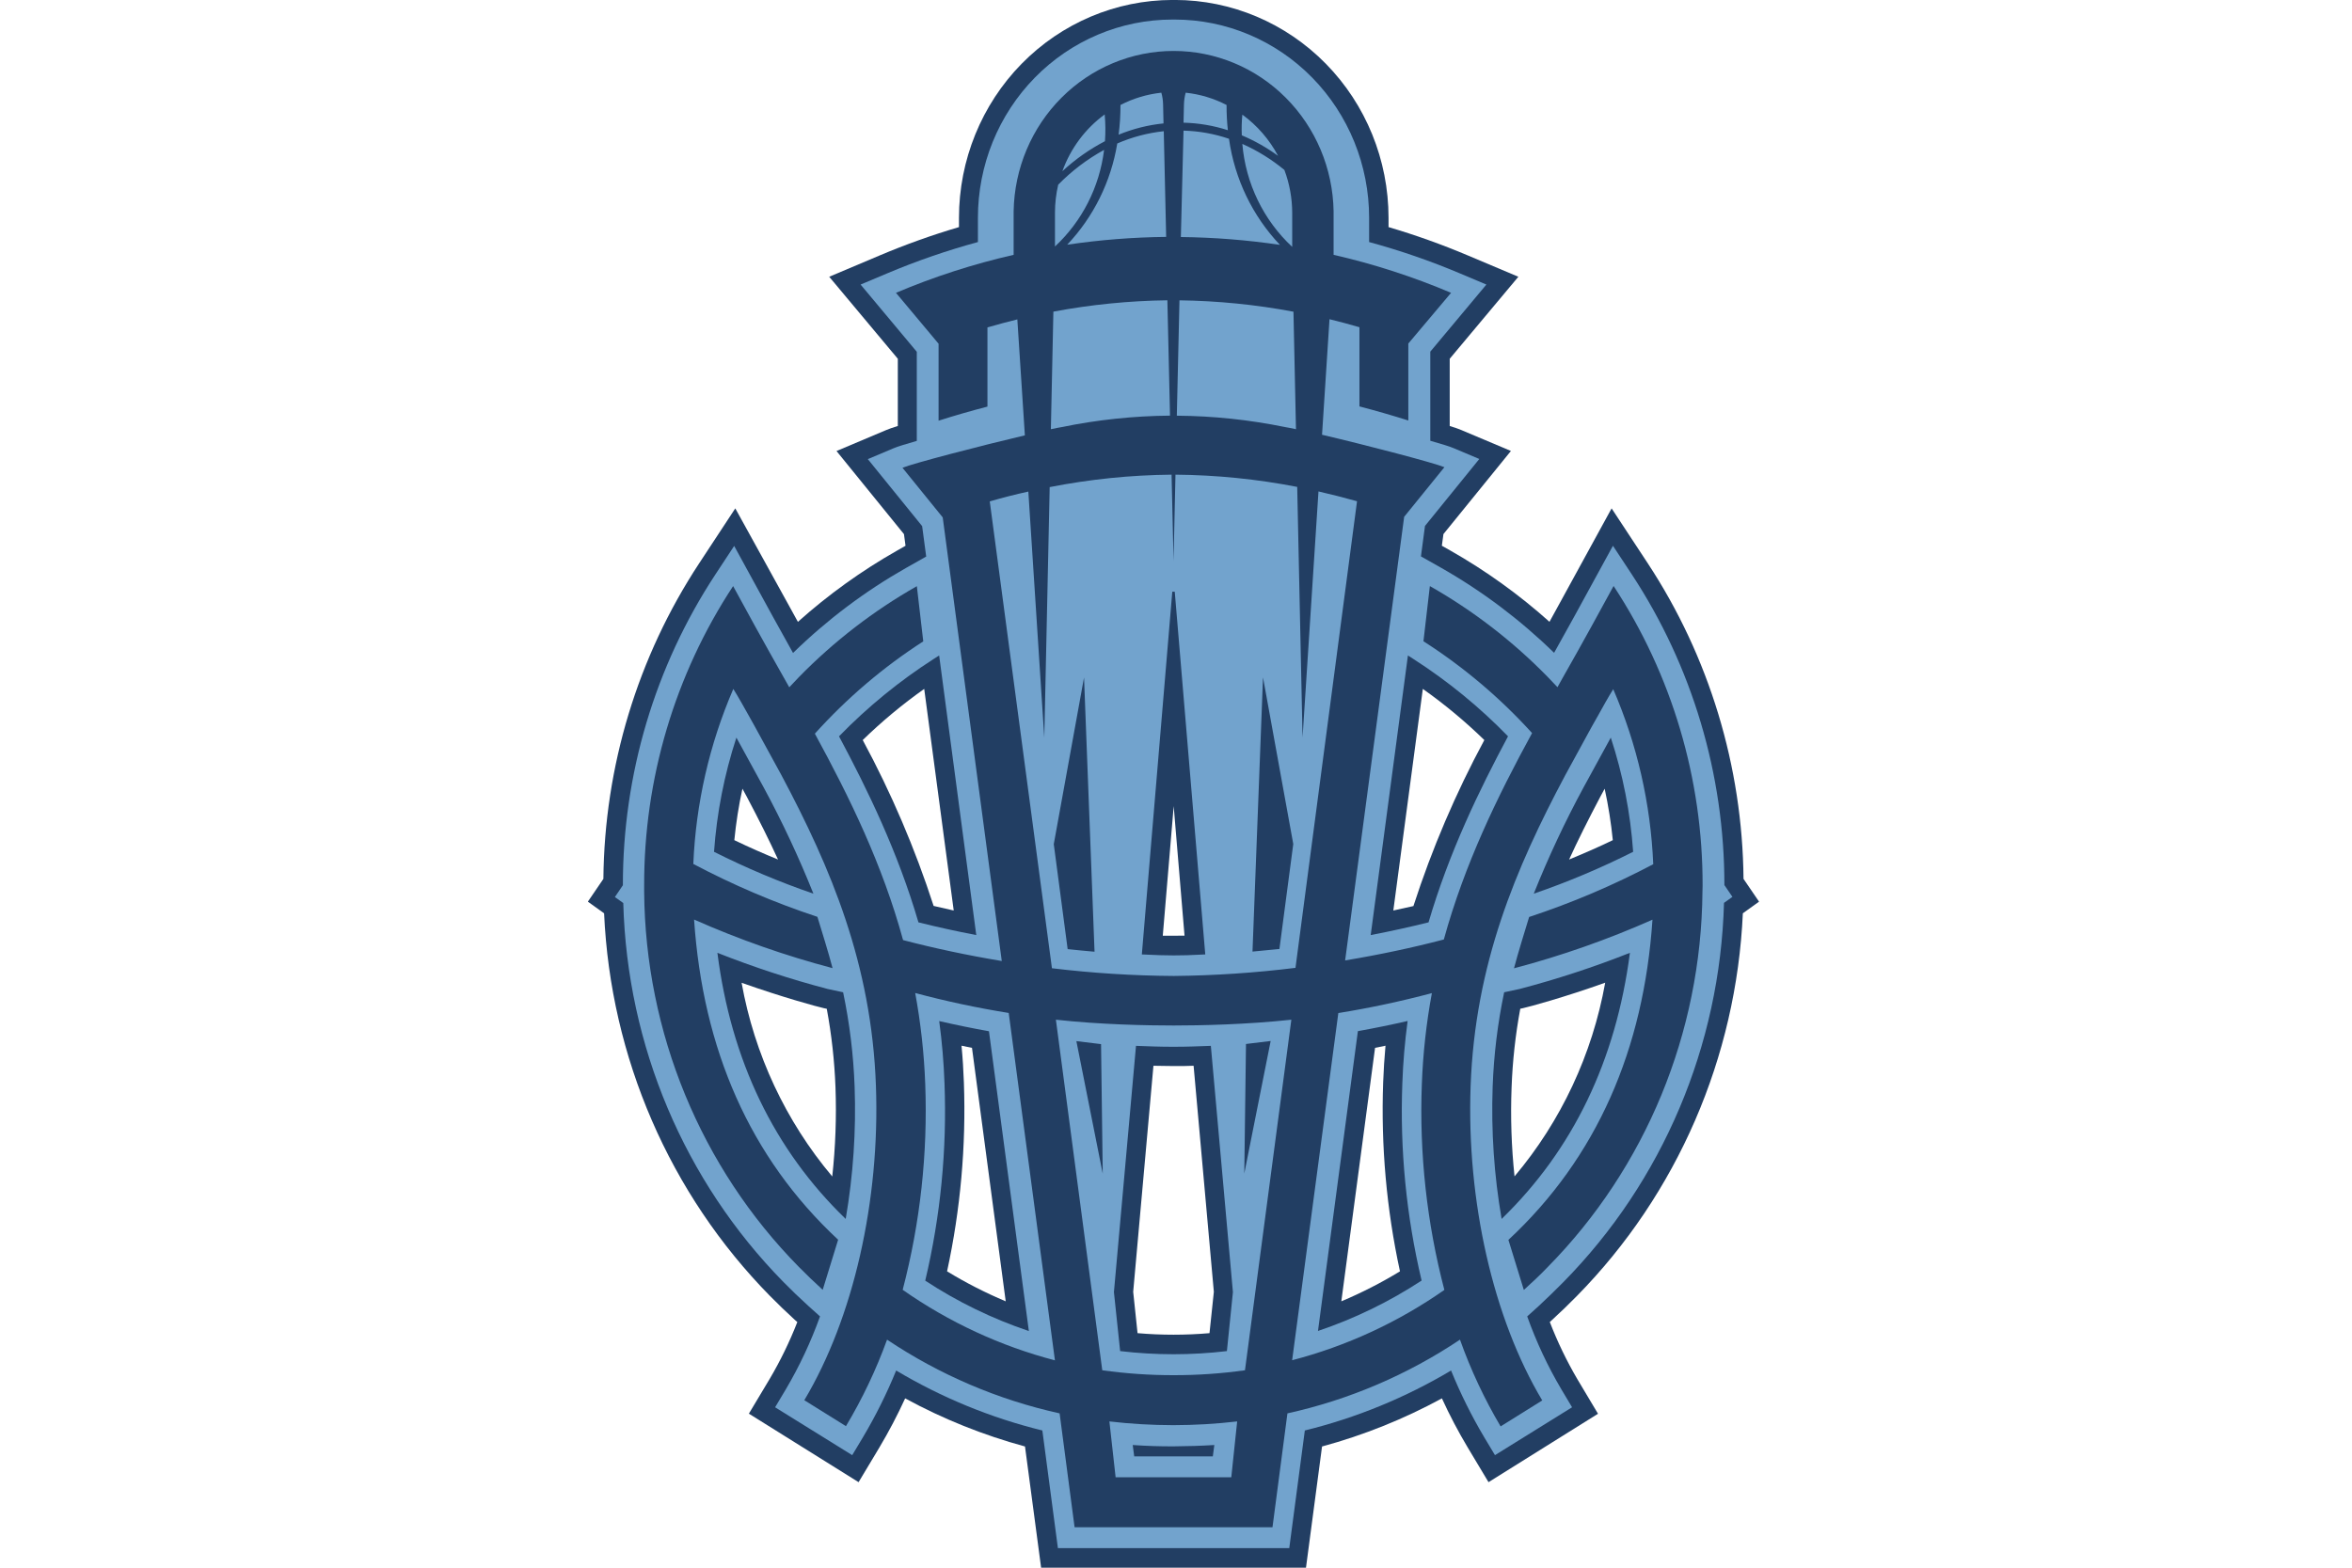 <svg width="120" height="80" viewBox="0 0 120 80" fill="none" xmlns="http://www.w3.org/2000/svg">
<g clip-path="url(#clip0_2306_2)">
<path d="M80.457 66.131C85.57 60.929 88.59 53.964 88.921 46.606L89.747 46.012L88.955 44.85C88.902 39.114 87.205 33.518 84.074 28.752L82.225 25.943L79.5 30.921C79.353 31.192 79.205 31.463 79.055 31.731C77.503 30.342 75.811 29.125 74.007 28.1L73.564 27.849L73.645 27.254L77.088 23.013L74.545 21.94C74.42 21.887 74.231 21.82 73.965 21.739V18.308L77.467 14.123L74.882 13.032C73.564 12.475 72.216 11.993 70.844 11.589V11.111C70.841 8.164 69.691 5.338 67.647 3.255C65.603 1.172 62.833 0 59.944 -0.002H59.823C56.934 0.001 54.165 1.173 52.122 3.256C50.079 5.339 48.93 8.164 48.927 11.111V11.589C47.556 11.993 46.208 12.475 44.889 13.032L42.307 14.123L45.807 18.308V21.739C45.544 21.82 45.352 21.887 45.229 21.94L42.679 23.016L46.121 27.257L46.2 27.851L45.76 28.102C43.955 29.127 42.262 30.344 40.709 31.734C40.559 31.465 40.412 31.195 40.264 30.924L37.515 25.943L35.668 28.752C32.536 33.517 30.838 39.113 30.785 44.85L29.993 46.012L30.821 46.606C31.151 53.964 34.17 60.929 39.283 66.131C39.686 66.542 40.124 66.963 40.586 67.385L40.68 67.465C40.287 68.47 39.815 69.442 39.268 70.369L38.208 72.14L43.805 75.636L44.865 73.868C45.348 73.057 45.787 72.22 46.181 71.36C48.12 72.415 50.172 73.238 52.296 73.815L53.12 80.015H66.63L67.451 73.815C69.575 73.239 71.627 72.415 73.567 71.36C73.96 72.22 74.4 73.057 74.885 73.868L75.945 75.636L81.531 72.145L80.474 70.374C79.93 69.445 79.461 68.471 79.072 67.463L79.163 67.38C79.616 66.963 80.056 66.542 80.457 66.131ZM77.122 55.489C77.171 54.142 77.319 52.801 77.565 51.477L77.717 51.444C78.025 51.379 79.83 50.887 81.898 50.147C81.242 53.802 79.646 57.213 77.272 60.031C77.113 58.523 77.063 57.005 77.122 55.489ZM80.056 43.862C80.501 42.887 81.017 41.856 81.647 40.662L81.871 40.248C82.059 41.115 82.198 41.991 82.286 42.874C81.608 43.203 80.853 43.534 80.056 43.862ZM71.427 64.877C70.468 65.462 69.468 65.973 68.435 66.407L70.156 53.471L70.689 53.363C70.633 53.99 70.591 54.617 70.569 55.241C70.453 58.477 70.741 61.715 71.427 64.877ZM71.088 46.463L72.593 35.155C73.704 35.941 74.753 36.813 75.731 37.765C74.273 40.471 73.062 43.306 72.113 46.237C71.779 46.31 71.435 46.388 71.088 46.463ZM61.709 68.032C60.488 68.137 59.26 68.137 58.038 68.032L57.816 65.923L58.849 54.386C59.152 54.386 59.484 54.401 59.88 54.401C60.276 54.401 60.598 54.401 60.898 54.386L61.931 65.923L61.709 68.032ZM59.872 47.75C59.705 47.75 59.533 47.75 59.326 47.75L59.882 41.136L60.435 47.747C60.231 47.75 60.052 47.75 59.872 47.75ZM47.154 35.155L48.659 46.463C48.312 46.388 47.97 46.31 47.634 46.23C46.685 43.301 45.475 40.468 44.017 37.765C44.995 36.813 46.044 35.941 47.154 35.155ZM49.178 55.241C49.156 54.619 49.117 53.987 49.057 53.363L49.591 53.471L51.312 66.407C50.279 65.973 49.279 65.462 48.32 64.877C49.006 61.715 49.294 58.477 49.178 55.241ZM37.466 42.874C37.552 41.991 37.69 41.114 37.879 40.248L38.103 40.66C38.732 41.849 39.248 42.887 39.696 43.862C39.025 43.589 38.253 43.253 37.466 42.874ZM42.03 51.447L42.182 51.479C42.428 52.803 42.577 54.145 42.627 55.492C42.682 57.009 42.627 58.528 42.462 60.036C40.089 57.218 38.493 53.807 37.837 50.152C39.917 50.89 41.722 51.381 42.03 51.447Z" fill="#223E63"/>
<path d="M79.766 65.424C84.828 60.283 87.761 53.357 87.959 46.074L88.389 45.768L87.979 45.166C87.984 39.519 86.338 33.998 83.253 29.308L82.293 27.851L80.349 31.408C79.999 32.045 79.645 32.684 79.291 33.314C77.557 31.622 75.619 30.163 73.522 28.972L72.497 28.393L72.703 26.84L75.475 23.422L74.154 22.865C73.97 22.785 73.542 22.655 72.974 22.492V17.945L75.836 14.521L74.499 13.957C72.987 13.318 71.435 12.782 69.853 12.352V12.299C69.853 12.299 69.853 11.479 69.853 11.113C69.853 8.43 68.808 5.858 66.949 3.961C65.089 2.064 62.566 0.998 59.936 0.998H59.811C58.508 0.998 57.219 1.26 56.016 1.768C54.812 2.276 53.719 3.021 52.798 3.961C51.877 4.9 51.147 6.015 50.648 7.242C50.15 8.469 49.894 9.785 49.894 11.113V12.352C48.312 12.782 46.76 13.318 45.248 13.957L43.908 14.521L46.775 17.952V22.499C46.207 22.662 45.779 22.793 45.595 22.873L44.277 23.43L47.048 26.848L47.255 28.401L46.23 28.98C44.133 30.17 42.194 31.629 40.461 33.321C40.109 32.692 39.752 32.052 39.403 31.415L37.458 27.859L36.499 29.316C33.416 34.006 31.773 39.527 31.78 45.174L31.372 45.776L31.8 46.082C31.995 53.359 34.921 60.282 39.974 65.424C40.367 65.825 40.79 66.231 41.235 66.635L41.838 67.177C41.374 68.47 40.791 69.716 40.094 70.896L39.546 71.814L43.48 74.257L44.031 73.339C44.678 72.25 45.243 71.113 45.723 69.938C48.049 71.325 50.562 72.356 53.181 72.998L53.975 79.002H65.779L66.573 72.998C69.193 72.355 71.707 71.324 74.034 69.938C74.512 71.113 75.077 72.25 75.723 73.339L76.274 74.257L80.208 71.814L79.66 70.896C78.963 69.716 78.38 68.471 77.919 67.177L78.519 66.635C78.949 66.231 79.375 65.825 79.766 65.424ZM37.571 37.64L38.963 40.183C39.912 41.938 40.759 43.749 41.501 45.605C39.766 45.009 38.072 44.295 36.43 43.468C36.571 41.485 36.954 39.527 37.571 37.64ZM43.148 62.203C39.499 58.679 37.301 54.12 36.602 48.623C38.441 49.35 40.319 49.967 42.229 50.468L43.016 50.636C43.348 52.221 43.545 53.832 43.603 55.452C43.684 57.712 43.531 59.975 43.148 62.203ZM42.807 37.575C44.261 36.081 45.876 34.76 47.621 33.637L47.916 33.449L49.81 47.717C48.792 47.522 47.808 47.305 46.859 47.068C45.814 43.489 44.262 40.296 42.807 37.575ZM47.206 65.353C47.987 62.059 48.318 58.67 48.189 55.284C48.152 54.221 48.061 53.16 47.919 52.106C48.76 52.3 49.606 52.473 50.457 52.625L52.493 67.924C50.631 67.298 48.855 66.434 47.206 65.353ZM59.811 30.194H59.936L61.493 48.705C60.733 48.743 60.317 48.758 59.875 48.755C59.432 48.753 59.014 48.743 58.257 48.705L59.811 30.194ZM53.764 43.077L55.308 34.573L55.844 48.567C55.397 48.529 54.939 48.484 54.472 48.434L53.764 43.077ZM54.917 53.129L56.176 53.282L56.262 59.893L54.917 53.129ZM61.879 74.319H57.868L57.792 73.74C58.48 73.788 59.175 73.811 59.875 73.808C60.575 73.804 61.268 73.782 61.955 73.74L61.879 74.319ZM62.597 68.947C60.787 69.161 58.96 69.161 57.15 68.947L56.833 65.938L57.959 53.37C58.623 53.393 59.12 53.418 59.87 53.418C60.607 53.418 61.116 53.393 61.778 53.37L62.904 65.938L62.597 68.947ZM63.484 59.886L63.571 53.275L64.83 53.122L63.484 59.886ZM65.277 48.427C64.808 48.477 64.35 48.521 63.903 48.56L64.439 34.565L65.983 43.07L65.277 48.427ZM80.793 40.183L82.183 37.64C82.802 39.526 83.185 41.485 83.324 43.468C81.682 44.295 79.988 45.009 78.253 45.605C78.995 43.748 79.843 41.938 80.793 40.183ZM67.244 67.919L69.28 52.62C70.131 52.467 70.98 52.294 71.818 52.101C71.676 53.155 71.585 54.215 71.548 55.279C71.419 58.665 71.75 62.054 72.531 65.348C70.882 66.43 69.106 67.293 67.244 67.919ZM72.885 47.068C71.939 47.303 70.95 47.522 69.934 47.717L71.833 33.449L72.126 33.637C73.871 34.759 75.487 36.08 76.94 37.575C75.484 40.296 73.933 43.489 72.885 47.068ZM76.613 62.203C76.228 59.975 76.075 57.712 76.156 55.452C76.214 53.832 76.411 52.221 76.743 50.636L77.53 50.468C79.441 49.967 81.32 49.35 83.159 48.623C82.446 54.12 80.25 58.679 76.613 62.203Z" fill="#72A3CD"/>
<path d="M86.867 45.202C86.882 39.754 85.3 34.427 82.326 29.903L81.219 31.927C80.727 32.815 80.235 33.705 79.743 34.565L79.463 35.067C79.296 34.889 79.126 34.708 78.954 34.533C77.174 32.714 75.153 31.157 72.952 29.908L72.625 32.724C74.666 34.03 76.53 35.605 78.167 37.409C76.387 40.67 74.725 44.093 73.665 47.943C72.098 48.354 70.385 48.72 68.629 49.011L71.641 26.374L73.694 23.841C73.178 23.623 69.76 22.727 67.451 22.186L67.832 16.289C68.344 16.415 68.853 16.551 69.359 16.698V20.739C70.197 20.958 71.028 21.198 71.853 21.458V17.531L74.034 14.943C72.095 14.121 70.09 13.472 68.041 13.004V10.799V10.782C68.004 8.599 67.128 6.518 65.601 4.988C64.074 3.457 62.019 2.6 59.878 2.6C57.738 2.6 55.683 3.457 54.156 4.988C52.629 6.518 51.753 8.599 51.716 10.782V10.794V13.004C49.664 13.472 47.655 14.12 45.713 14.943L47.887 17.541V21.468C48.708 21.205 49.542 20.967 50.38 20.749V16.708C50.884 16.561 51.392 16.425 51.905 16.299L52.289 22.216C49.982 22.758 46.562 23.653 46.045 23.871L48.098 26.404L51.111 49.041C49.357 48.75 47.641 48.384 46.075 47.973C45.02 44.111 43.352 40.7 41.575 37.439C43.206 35.627 45.065 34.043 47.105 32.729L46.778 29.913C44.577 31.163 42.556 32.72 40.775 34.538C40.603 34.713 40.436 34.894 40.269 35.072L39.986 34.57C39.494 33.71 39.002 32.815 38.511 31.932L37.404 29.908C34.43 34.432 32.85 39.76 32.865 45.207C32.865 45.304 32.865 45.402 32.865 45.5C32.921 52.696 35.758 59.579 40.761 64.654C41.157 65.057 41.562 65.444 41.975 65.82L42.762 63.264C38.243 59.058 35.86 53.528 35.412 46.925C37.7 47.939 40.062 48.768 42.477 49.405C42.285 48.653 41.877 47.356 41.705 46.787C39.525 46.067 37.407 45.164 35.373 44.088C35.502 41.008 36.195 37.979 37.414 35.157C37.547 35.37 37.679 35.591 37.81 35.824C38.056 36.251 38.289 36.679 38.528 37.103L39.866 39.551C42.401 44.316 44.464 49.192 44.69 55.402C44.904 61.268 43.539 67.264 41.036 71.453L43.161 72.777C43.998 71.378 44.701 69.9 45.258 68.363C47.941 70.159 50.925 71.434 54.062 72.125L54.826 77.936H64.923L65.685 72.125C68.822 71.434 71.806 70.159 74.489 68.363C75.037 69.903 75.732 71.386 76.562 72.79L78.686 71.465C76.185 67.284 74.818 61.288 75.032 55.414C75.258 49.204 77.321 44.329 79.857 39.564L81.194 37.116C81.44 36.692 81.671 36.263 81.912 35.837C82.043 35.603 82.175 35.383 82.308 35.17C83.528 37.991 84.22 41.02 84.349 44.101C82.315 45.175 80.197 46.076 78.017 46.794C77.845 47.364 77.437 48.665 77.245 49.413C79.66 48.776 82.022 47.946 84.31 46.932C83.865 53.536 81.48 59.066 76.96 63.272L77.747 65.827C78.16 65.451 78.568 65.075 78.962 64.661C83.963 59.586 86.802 52.703 86.86 45.508C86.86 45.397 86.867 45.289 86.867 45.202ZM66.121 21.902C65.892 21.852 65.7 21.817 65.565 21.794C63.746 21.421 61.897 21.226 60.042 21.213L60.177 15.326C62.128 15.351 64.074 15.545 65.993 15.906L66.121 21.902ZM65.929 10.867V10.89V12.598C64.463 11.234 63.555 9.359 63.384 7.343C64.155 7.686 64.877 8.133 65.53 8.673C65.792 9.372 65.927 10.114 65.929 10.862V10.867ZM63.386 5.851C64.142 6.402 64.765 7.12 65.208 7.953C64.632 7.533 64.011 7.181 63.357 6.905C63.341 6.549 63.351 6.193 63.386 5.839V5.851ZM60.406 5.324C60.412 5.123 60.441 4.924 60.494 4.73C61.221 4.807 61.928 5.02 62.58 5.357C62.578 5.787 62.6 6.216 62.646 6.644C61.913 6.409 61.152 6.279 60.384 6.26L60.406 5.324ZM62.705 7.095C62.993 9.129 63.902 11.018 65.302 12.495C63.628 12.248 61.94 12.114 60.248 12.096L60.384 6.666C61.173 6.687 61.956 6.827 62.705 7.083V7.095ZM57.167 5.357C57.819 5.02 58.526 4.808 59.252 4.73C59.307 4.924 59.336 5.123 59.341 5.324L59.363 6.298C58.576 6.378 57.805 6.572 57.071 6.874C57.138 6.367 57.17 5.856 57.167 5.345V5.357ZM56.363 5.859C56.404 6.306 56.408 6.757 56.376 7.205C55.587 7.616 54.856 8.131 54.202 8.738C54.621 7.572 55.374 6.562 56.363 5.839V5.859ZM53.99 9.425C54.681 8.719 55.469 8.121 56.331 7.649C56.097 9.544 55.209 11.291 53.825 12.578V10.862V10.845C53.826 10.367 53.882 9.89 53.99 9.425ZM57.005 7.321C57.76 6.993 58.559 6.782 59.376 6.696L59.498 12.089C57.809 12.107 56.122 12.24 54.45 12.487C55.792 11.07 56.682 9.272 57.002 7.328L57.005 7.321ZM53.744 15.903C55.663 15.543 57.609 15.349 59.56 15.324L59.695 21.21C57.84 21.225 55.991 21.42 54.172 21.794C54.037 21.817 53.848 21.852 53.616 21.902L53.744 15.903ZM50.498 25.587C51.15 25.396 51.807 25.23 52.466 25.085L53.28 37.648L53.555 24.857C55.605 24.455 57.686 24.242 59.774 24.222L59.875 28.629L59.973 24.222C62.058 24.24 64.137 24.449 66.184 24.847L66.457 37.638L67.269 25.078C67.928 25.23 68.585 25.396 69.236 25.579L66.096 49.39C64.037 49.645 61.966 49.783 59.892 49.804C57.812 49.791 55.736 49.659 53.67 49.41L50.498 25.587ZM46.055 65.82C46.951 62.399 47.339 58.86 47.206 55.321C47.148 53.761 46.977 52.208 46.694 50.674C48.265 51.094 49.855 51.433 51.465 51.692L53.823 69.419C51.047 68.693 48.417 67.475 46.055 65.82ZM62.821 75.385H56.919L56.602 72.536C57.684 72.662 58.773 72.725 59.862 72.727C60.951 72.725 62.039 72.662 63.121 72.536L62.821 75.385ZM63.519 69.925C62.313 70.094 61.097 70.178 59.88 70.176C58.661 70.178 57.445 70.094 56.238 69.925L53.872 52.036C56.144 52.287 58.544 52.332 59.88 52.332C61.205 52.332 63.612 52.284 65.885 52.036L63.519 69.925ZM65.924 69.424L68.282 51.697C69.89 51.437 71.481 51.097 73.055 50.679C72.771 52.211 72.6 53.763 72.543 55.321C72.408 58.861 72.795 62.402 73.692 65.825C71.329 67.477 68.7 68.692 65.924 69.414V69.424Z" fill="#223E63"/>
</g>
<defs>
<clipPath id="clip0_2306_2">
<rect width="59.747" height="80" fill="white" transform="translate(30)"/>
</clipPath>
</defs>
</svg>
